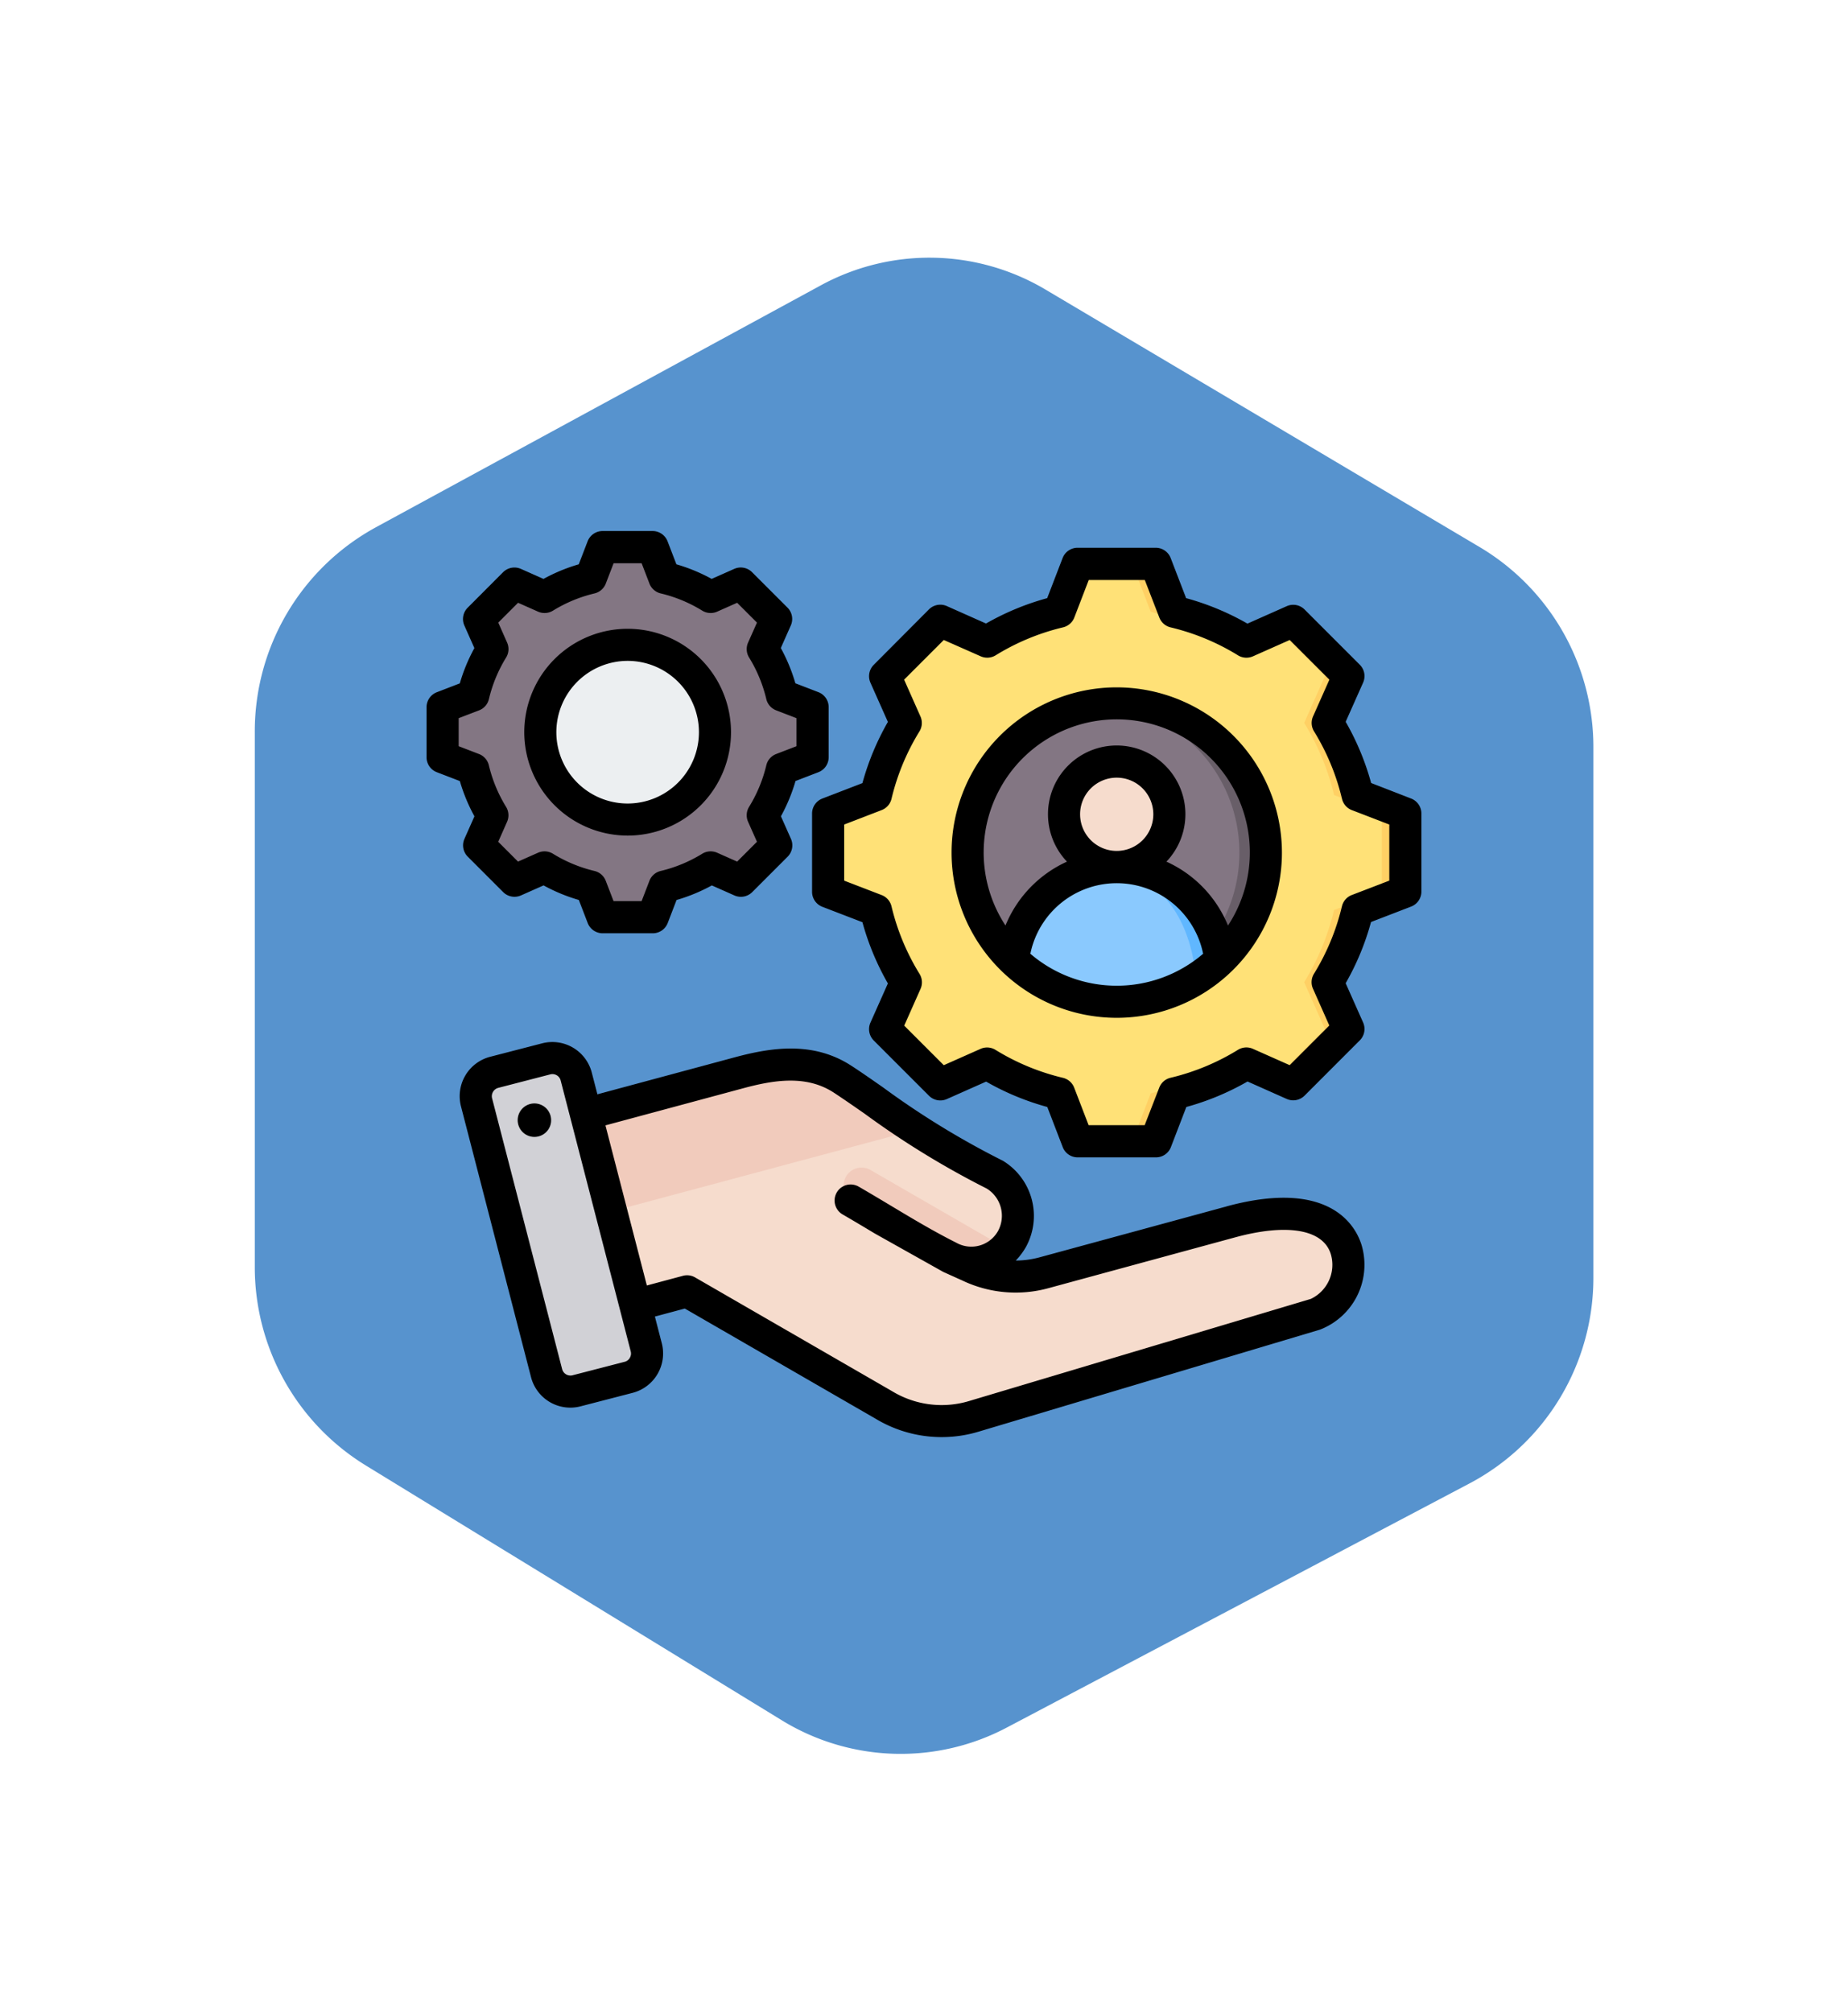 <svg xmlns="http://www.w3.org/2000/svg" xmlns:xlink="http://www.w3.org/1999/xlink" width="94.326" height="102.647" viewBox="0 0 94.326 102.647">
  <defs>
    <filter id="Trazado_771226" x="0" y="0" width="94.326" height="102.647" filterUnits="userSpaceOnUse">
      <feOffset dy="3" input="SourceAlpha"/>
      <feGaussianBlur stdDeviation="3" result="blur"/>
      <feFlood flood-opacity="0.161"/>
      <feComposite operator="in" in2="blur"/>
      <feComposite in="SourceGraphic"/>
    </filter>
  </defs>
  <g id="Grupo_1098858" data-name="Grupo 1098858" transform="translate(-192.953 -571.286)">
    <g id="Grupo_1071666" data-name="Grupo 1071666" transform="translate(203.953 579.437)">
      <g transform="matrix(1, 0, 0, 1, -11, -8.15)" filter="url(#Trazado_771226)">
        <path id="Trazado_771226-2" data-name="Trazado 771226" d="M479.53,303.052v-27.04a13.871,13.871,0,0,0-6.769-11.939l-22.175-13.148a13.6,13.6,0,0,0-13.447-.252l-22.721,12.351a13.866,13.866,0,0,0-7.213,12.191V302.5a13.874,13.874,0,0,0,6.6,11.838l21.255,13.016a13.6,13.6,0,0,0,13.463.434l23.641-12.468A13.863,13.863,0,0,0,479.53,303.052Z" transform="translate(-396.2 -240.87)" fill="#5793ce" stroke="#fff" stroke-miterlimit="10" stroke-width="4"/>
      </g>
    </g>
    <g id="servicio_3_" data-name="servicio (3)" transform="translate(206.725 568.181)">
      <g id="Grupo_1098856" data-name="Grupo 1098856" transform="translate(8.821 31.021)">
        <g id="Grupo_1098852" data-name="Grupo 1098852" transform="translate(1.897 26.162)">
          <path id="Trazado_838663" data-name="Trazado 838663" d="M58.258,300l9.846-2.654c1.848-.5,3.65-.719,5.256.322a62.037,62.037,0,0,0,7.732,4.847,2.451,2.451,0,0,1,.877,3.275,2.373,2.373,0,0,1-3.275.878l1.092.488a5.5,5.5,0,0,0,3.824.342l9.473-2.577c7.364-2,6.77,3.955,4.3,4.691l-17.324,5.172a5.646,5.646,0,0,1-4.583-.561l-10.012-5.78-4.612,1.236a1.67,1.67,0,0,1-2.042-1.179l-1.731-6.46A1.67,1.67,0,0,1,58.258,300Z" transform="translate(-54.722 -296.604)" fill="#f6dccd" fill-rule="evenodd"/>
          <path id="Trazado_838664" data-name="Trazado 838664" d="M224.5,351.739a2.421,2.421,0,0,1-2.944.42c-1.642-.941-3.278-1.893-4.917-2.839a.918.918,0,1,1,.918-1.589Z" transform="translate(-197.587 -342.093)" fill="#f1cbbc" fill-rule="evenodd"/>
          <path id="Trazado_838665" data-name="Trazado 838665" d="M58.257,300l9.846-2.654c1.848-.5,3.65-.719,5.256.322.958.621,2.214,1.546,3.652,2.5l-19.064,5.108-.866-3.231A1.67,1.67,0,0,1,58.257,300Z" transform="translate(-54.722 -296.604)" fill="#f1cbbc" fill-rule="evenodd"/>
          <path id="Trazado_838666" data-name="Trazado 838666" d="M39.641,294.677,43.2,308.431a1.253,1.253,0,0,1-.9,1.522l-2.648.685a1.253,1.253,0,0,1-1.522-.9l-3.559-13.755a1.253,1.253,0,0,1,.9-1.522l2.648-.685a1.253,1.253,0,0,1,1.522.9Z" transform="translate(-34.535 -293.74)" fill="#d1d1d6" fill-rule="evenodd"/>
          <path id="Trazado_838667" data-name="Trazado 838667" d="M74.76,303.837l.63,2.435.623,2.408a1.253,1.253,0,0,1-.892,1.521l.946-.245a1.253,1.253,0,0,0,.9-1.522l-.625-2.416-1.255-4.85-1.257-4.856-.422-1.633a1.254,1.254,0,0,0-1.256-.935l.732,2.827,1.255,4.85.625,2.416Z" transform="translate(-68.297 -293.742)" fill="#b1b1b5" fill-rule="evenodd"/>
        </g>
        <g id="Grupo_1098853" data-name="Grupo 1098853" transform="translate(0 0)">
          <path id="Trazado_838668" data-name="Trazado 838668" d="M27.323,39.752a8.059,8.059,0,0,1,2.36.978l1.533-.681,1.807,1.807-.681,1.533a8.057,8.057,0,0,1,.978,2.36l1.564.6v2.556l-1.565.6a8.055,8.055,0,0,1-.978,2.36l.681,1.533L31.216,55.21l-1.533-.681a8.057,8.057,0,0,1-2.36.978l-.6,1.564H24.165l-.6-1.565a8.058,8.058,0,0,1-2.36-.978l-1.533.681L17.862,53.4l.681-1.533a8.057,8.057,0,0,1-.978-2.36L16,48.908V46.352l1.565-.6a8.058,8.058,0,0,1,.978-2.36l-.681-1.533,1.807-1.807,1.533.681a8.059,8.059,0,0,1,2.36-.978l.6-1.565h2.556Z" transform="translate(-16 -38.187)" fill="#837683" fill-rule="evenodd"/>
          <path id="Trazado_838669" data-name="Trazado 838669" d="M51.306,54.528l-1.533.681-.236-.236,1.438-.638Q51.138,54.435,51.306,54.528Zm6.12-14.778a8.059,8.059,0,0,1,2.36.978l-.436.194a10.629,10.629,0,0,0-2.692-1.172l-.6-1.565h.768Zm2.36,14.778a8.057,8.057,0,0,1-2.36.978l-.6,1.564h-.768l.6-1.564a10.626,10.626,0,0,0,2.692-1.172ZM49.536,40.283l.236-.236,1.533.681q-.168.093-.332.194Zm11.251,0,.532-.236,1.807,1.807-.681,1.533a8.056,8.056,0,0,1,.978,2.36l1.564.6v2.556l-1.565.6a8.056,8.056,0,0,1-.978,2.36l.681,1.533-1.807,1.807-.532-.236L62.359,53.4l-.681-1.533a8.058,8.058,0,0,0,.978-2.36l1.565-.6V46.35l-1.564-.6a8.057,8.057,0,0,0-.978-2.36l.681-1.533Z" transform="translate(-46.103 -38.185)" fill="#685e68" fill-rule="evenodd"/>
          <circle id="Elipse_10541" data-name="Elipse 10541" cx="4.457" cy="4.457" r="4.457" transform="translate(3.138 9.443) rotate(-45)" fill="#eceff1"/>
          <path id="Trazado_838670" data-name="Trazado 838670" d="M69.158,86.887a4.457,4.457,0,0,0,0,8.914q.179,0,.355-.014a4.457,4.457,0,0,1,0-8.886Q69.337,86.887,69.158,86.887Z" transform="translate(-59.715 -81.901)" fill="#d1d1d6" fill-rule="evenodd"/>
        </g>
        <g id="Grupo_1098854" data-name="Grupo 1098854" transform="translate(19.679 0.856)">
          <path id="Trazado_838671" data-name="Trazado 838671" d="M225.893,48.992a12.569,12.569,0,0,1,3.681,1.526l2.392-1.062,2.819,2.819-1.062,2.391a12.572,12.572,0,0,1,1.526,3.682l2.44.939v3.987l-2.441.939a12.571,12.571,0,0,1-1.526,3.681l1.062,2.392-2.819,2.819-2.391-1.062a12.57,12.57,0,0,1-3.682,1.526l-.939,2.44h-3.987l-.94-2.441a12.571,12.571,0,0,1-3.681-1.526l-2.392,1.062-2.819-2.819L212.2,67.9a12.57,12.57,0,0,1-1.526-3.682l-2.44-.939V59.287l2.441-.939a12.571,12.571,0,0,1,1.526-3.681l-1.062-2.392,2.819-2.819,2.392,1.062a12.572,12.572,0,0,1,3.681-1.526l.94-2.441h3.987Z" transform="translate(-208.23 -46.551)" fill="#ffe177" fill-rule="evenodd"/>
          <path id="Trazado_838672" data-name="Trazado 838672" d="M263.3,72.048l-2.392,1.062-.368-.368,2.243-1Q263.042,71.9,263.3,72.048ZM272.851,49a12.569,12.569,0,0,1,3.681,1.526l-.68.3a16.58,16.58,0,0,0-4.2-1.828l-.94-2.441h1.2Zm3.682,23.052a12.57,12.57,0,0,1-3.682,1.526l-.939,2.44h-1.2l.939-2.44a16.577,16.577,0,0,0,4.2-1.828Zm-15.989-22.22.368-.368,2.392,1.062q-.262.145-.518.3Zm17.551,0,.829-.368,2.819,2.819-1.062,2.391a12.572,12.572,0,0,1,1.526,3.682l2.44.939v3.987l-2.441.939a12.57,12.57,0,0,1-1.526,3.681l1.062,2.392-2.819,2.819-.829-.368,2.451-2.451L279.484,67.9a12.578,12.578,0,0,0,1.526-3.681l2.441-.939V59.291l-2.44-.939a12.567,12.567,0,0,0-1.526-3.682l1.062-2.391Z" transform="translate(-255.189 -46.555)" fill="#ffd064" fill-rule="evenodd"/>
        </g>
        <g id="Grupo_1098855" data-name="Grupo 1098855" transform="translate(26.648 7.812)">
          <circle id="Elipse_10542" data-name="Elipse 10542" cx="7.612" cy="7.612" r="7.612" transform="translate(0 0.32) rotate(-1.203)" fill="#837683"/>
          <path id="Trazado_838673" data-name="Trazado 838673" d="M352.44,123.69a7.577,7.577,0,0,1-1.27,4.211,7.622,7.622,0,0,1-5.666,3.371q.334.03.677.03a7.672,7.672,0,0,0,1.089-.077l.137-.021a7.613,7.613,0,0,0-1.227-15.127q-.342,0-.677.03A7.613,7.613,0,0,1,352.44,123.69Z" transform="translate(-338.42 -115.915)" fill="#685e68" fill-rule="evenodd"/>
          <path id="Trazado_838674" data-name="Trazado 838674" d="M305.77,197.61a5.318,5.318,0,0,0-5.286,4.744,7.587,7.587,0,0,0,5.286,2.134,7.679,7.679,0,0,0,1.089-.077,7.589,7.589,0,0,0,4.2-2.057A5.317,5.317,0,0,0,305.77,197.61Z" transform="translate(-298.009 -189.101)" fill="#8ac9fe" fill-rule="evenodd"/>
          <path id="Trazado_838675" data-name="Trazado 838675" d="M345.506,197.653c3.164.4,4.44,2.8,4.733,5.666a7.641,7.641,0,0,0,1.229-.965,5.317,5.317,0,0,0-5.285-4.744A5.371,5.371,0,0,0,345.506,197.653Z" transform="translate(-338.422 -189.101)" fill="#60b7ff" fill-rule="evenodd"/>
          <circle id="Elipse_10543" data-name="Elipse 10543" cx="2.688" cy="2.688" r="2.688" transform="translate(5.073 3.133)" fill="#f6dccd"/>
          <path id="Trazado_838676" data-name="Trazado 838676" d="M351.16,147.789a2.688,2.688,0,0,1-2.349,2.667,2.688,2.688,0,1,0,0-5.333A2.688,2.688,0,0,1,351.16,147.789Z" transform="translate(-341.388 -141.968)" fill="#f1cbbc" fill-rule="evenodd"/>
        </g>
      </g>
      <g id="Grupo_1098857" data-name="Grupo 1098857" transform="translate(8.002 30.204)">
        <path id="Trazado_838677" data-name="Trazado 838677" d="M18.264,36.827a3.639,3.639,0,1,1-3.639,3.639A3.643,3.643,0,0,1,18.264,36.827Zm0,8.915a5.276,5.276,0,1,0-5.276-5.276A5.282,5.282,0,0,0,18.264,45.742ZM9.64,39.75v1.431l1.04.4a.817.817,0,0,1,.5.574,7.258,7.258,0,0,0,.879,2.121.821.821,0,0,1,.051.762l-.452,1.019,1.011,1.012,1.02-.452a.82.82,0,0,1,.763.051,7.231,7.231,0,0,0,2.119.879.82.82,0,0,1,.575.5l.4,1.04h1.431l.4-1.04a.817.817,0,0,1,.574-.5,7.232,7.232,0,0,0,2.12-.879.82.82,0,0,1,.763-.051l1.019.452,1.012-1.012-.453-1.02a.819.819,0,0,1,.051-.762,7.227,7.227,0,0,0,.879-2.12.817.817,0,0,1,.5-.574l1.04-.4V39.75l-1.04-.4a.82.82,0,0,1-.5-.574,7.228,7.228,0,0,0-.879-2.121.819.819,0,0,1-.051-.762l.453-1.019-1.012-1.012-1.02.453a.819.819,0,0,1-.761-.051,7.2,7.2,0,0,0-2.12-.879.819.819,0,0,1-.574-.5l-.4-1.04H17.548l-.4,1.04a.821.821,0,0,1-.575.5,7.225,7.225,0,0,0-2.12.879.82.82,0,0,1-.762.051l-1.02-.453L11.66,34.874l.452,1.02a.819.819,0,0,1-.051.762,7.237,7.237,0,0,0-.878,2.12.818.818,0,0,1-.5.575Zm.806,5.006-.511,1.151a.817.817,0,0,0,.169.911l1.806,1.807a.82.82,0,0,0,.912.169l1.151-.511a8.845,8.845,0,0,0,1.8.744l.452,1.175a.82.82,0,0,0,.764.525h2.556a.82.82,0,0,0,.765-.525l.451-1.174a8.826,8.826,0,0,0,1.8-.744l1.151.511a.818.818,0,0,0,.911-.169l1.807-1.807a.82.82,0,0,0,.17-.911l-.512-1.151a8.87,8.87,0,0,0,.745-1.8L28,42.508a.819.819,0,0,0,.525-.764V39.188A.819.819,0,0,0,28,38.423l-1.174-.452a8.866,8.866,0,0,0-.744-1.8l.511-1.151a.82.82,0,0,0-.17-.911l-1.807-1.807a.818.818,0,0,0-.911-.169l-1.152.511a8.842,8.842,0,0,0-1.8-.744l-.451-1.174a.82.82,0,0,0-.765-.525H16.985a.82.82,0,0,0-.764.525L15.769,31.9a8.854,8.854,0,0,0-1.8.745l-1.151-.511a.82.82,0,0,0-.912.169L10.1,34.113a.817.817,0,0,0-.169.911l.511,1.151a8.814,8.814,0,0,0-.744,1.8l-1.174.452A.819.819,0,0,0,8,39.188v2.556a.818.818,0,0,0,.525.764L9.7,42.96a8.869,8.869,0,0,0,.745,1.8Zm3.908,15.606a.854.854,0,1,1-.749-.947A.854.854,0,0,1,14.353,60.362Zm20.022,7.645.98.441a6.317,6.317,0,0,0,4.391.386l9.519-2.59c2.7-.735,4.536-.4,4.9.889a1.924,1.924,0,0,1-1.031,2.25l-17.406,5.2a4.867,4.867,0,0,1-3.961-.488l-10.06-5.808a.817.817,0,0,0-.622-.082l-1.841.493-2.114-8.17,7.03-1.893c1.573-.424,3.221-.69,4.622.22.456.3.977.659,1.58,1.079a44.336,44.336,0,0,0,6.23,3.819,1.632,1.632,0,0,1,.576,2.166,1.563,1.563,0,0,1-2.125.6c-1.142-.573-2.206-1.21-3.33-1.884-.534-.32-1.087-.651-1.658-.981a.819.819,0,0,0-.819,1.419c.559.323,1.106.651,1.634.968Zm-16,4.381a.43.43,0,0,0,.047-.33l-3.576-13.82a.437.437,0,0,0-.2-.265.449.449,0,0,0-.222-.061.43.43,0,0,0-.107.014l-2.661.689a.442.442,0,0,0-.312.532l3.576,13.82a.439.439,0,0,0,.532.313l2.66-.688A.433.433,0,0,0,18.379,72.388Zm30.456-7.723-9.519,2.59a4.692,4.692,0,0,1-1.238.171h0a3.491,3.491,0,0,0,.516-.688,3.293,3.293,0,0,0-1.146-4.387.726.726,0,0,0-.1-.053A42.643,42.643,0,0,1,31.3,58.59c-.59-.411-1.146-.8-1.625-1.109-1.945-1.262-4.094-.924-5.939-.427l-7.015,1.889-.289-1.114a2.077,2.077,0,0,0-2.527-1.488l-2.66.688a2.076,2.076,0,0,0-1.488,2.527l3.576,13.82a2.072,2.072,0,0,0,2.527,1.489l2.661-.689a2.076,2.076,0,0,0,1.487-2.527l-.353-1.365,1.527-.409,9.766,5.638a6.528,6.528,0,0,0,5.249.638l17.406-5.2a3.546,3.546,0,0,0,2.137-4.268c-.242-.849-1.456-3.5-6.909-2.02Zm.074-14.335a6.121,6.121,0,0,0-3.141-3.259,3.507,3.507,0,1,0-5.077,0A6.127,6.127,0,0,0,37.55,50.33a6.793,6.793,0,1,1,11.359,0Zm-5.68-3.806a1.869,1.869,0,1,0-1.868-1.869A1.871,1.871,0,0,0,43.229,46.524ZM38.82,51.771a6.774,6.774,0,0,0,8.818,0,4.5,4.5,0,0,0-8.818,0Zm4.409-13.593a8.431,8.431,0,1,0,8.431,8.431A8.441,8.441,0,0,0,43.229,38.178ZM57.141,48.04V45.178l-1.915-.737a.82.82,0,0,1-.5-.575A11.731,11.731,0,0,0,53.3,40.424a.821.821,0,0,1-.052-.762l.834-1.877-2.024-2.024-1.878.834a.82.82,0,0,1-.762-.051,11.744,11.744,0,0,0-3.441-1.427.819.819,0,0,1-.574-.5L44.661,32.7H41.8l-.737,1.916a.82.82,0,0,1-.575.5,11.744,11.744,0,0,0-3.44,1.427.82.82,0,0,1-.762.051L34.4,35.761l-2.024,2.024.834,1.878a.82.82,0,0,1-.051.762,11.754,11.754,0,0,0-1.427,3.441.818.818,0,0,1-.5.574l-1.915.738v2.863l1.915.737a.818.818,0,0,1,.5.574A11.741,11.741,0,0,0,33.164,52.8a.82.82,0,0,1,.051.762l-.834,1.877L34.4,57.458l1.879-.834a.82.82,0,0,1,.762.052,11.729,11.729,0,0,0,3.44,1.426.82.82,0,0,1,.575.5l.737,1.916h2.862L45.4,58.6a.816.816,0,0,1,.574-.5,11.718,11.718,0,0,0,3.441-1.426.82.82,0,0,1,.763-.052l1.878.834,2.023-2.024-.834-1.878a.817.817,0,0,1,.052-.762,11.714,11.714,0,0,0,1.426-3.441.819.819,0,0,1,.5-.575Zm1.113-4.189a.819.819,0,0,1,.525.764V48.6a.818.818,0,0,1-.525.764l-2.046.788a13.307,13.307,0,0,1-1.294,3.123l.891,2.005a.82.82,0,0,1-.17.911l-2.818,2.819a.82.82,0,0,1-.912.17l-2-.89a13.36,13.36,0,0,1-3.124,1.3l-.787,2.046a.817.817,0,0,1-.763.525H41.236a.819.819,0,0,1-.765-.525l-.787-2.046a13.34,13.34,0,0,1-3.122-1.295l-2.005.891a.819.819,0,0,1-.912-.17l-2.819-2.819a.819.819,0,0,1-.169-.911l.891-2a13.356,13.356,0,0,1-1.3-3.124l-2.046-.787a.819.819,0,0,1-.524-.765V44.616a.819.819,0,0,1,.524-.764l2.046-.788a13.348,13.348,0,0,1,1.3-3.123l-.891-2a.82.82,0,0,1,.169-.912L33.644,34.2a.819.819,0,0,1,.912-.169l2,.89a13.405,13.405,0,0,1,3.123-1.295l.787-2.046a.82.82,0,0,1,.765-.525h3.988a.817.817,0,0,1,.763.525l.788,2.046A13.361,13.361,0,0,1,49.9,34.926l2.005-.89a.818.818,0,0,1,.911.169l2.819,2.819a.82.82,0,0,1,.17.911l-.891,2a13.349,13.349,0,0,1,1.3,3.124Z" transform="translate(-8.002 -30.204)" fill-rule="evenodd"/>
      </g>
    </g>
  </g>
</svg>
